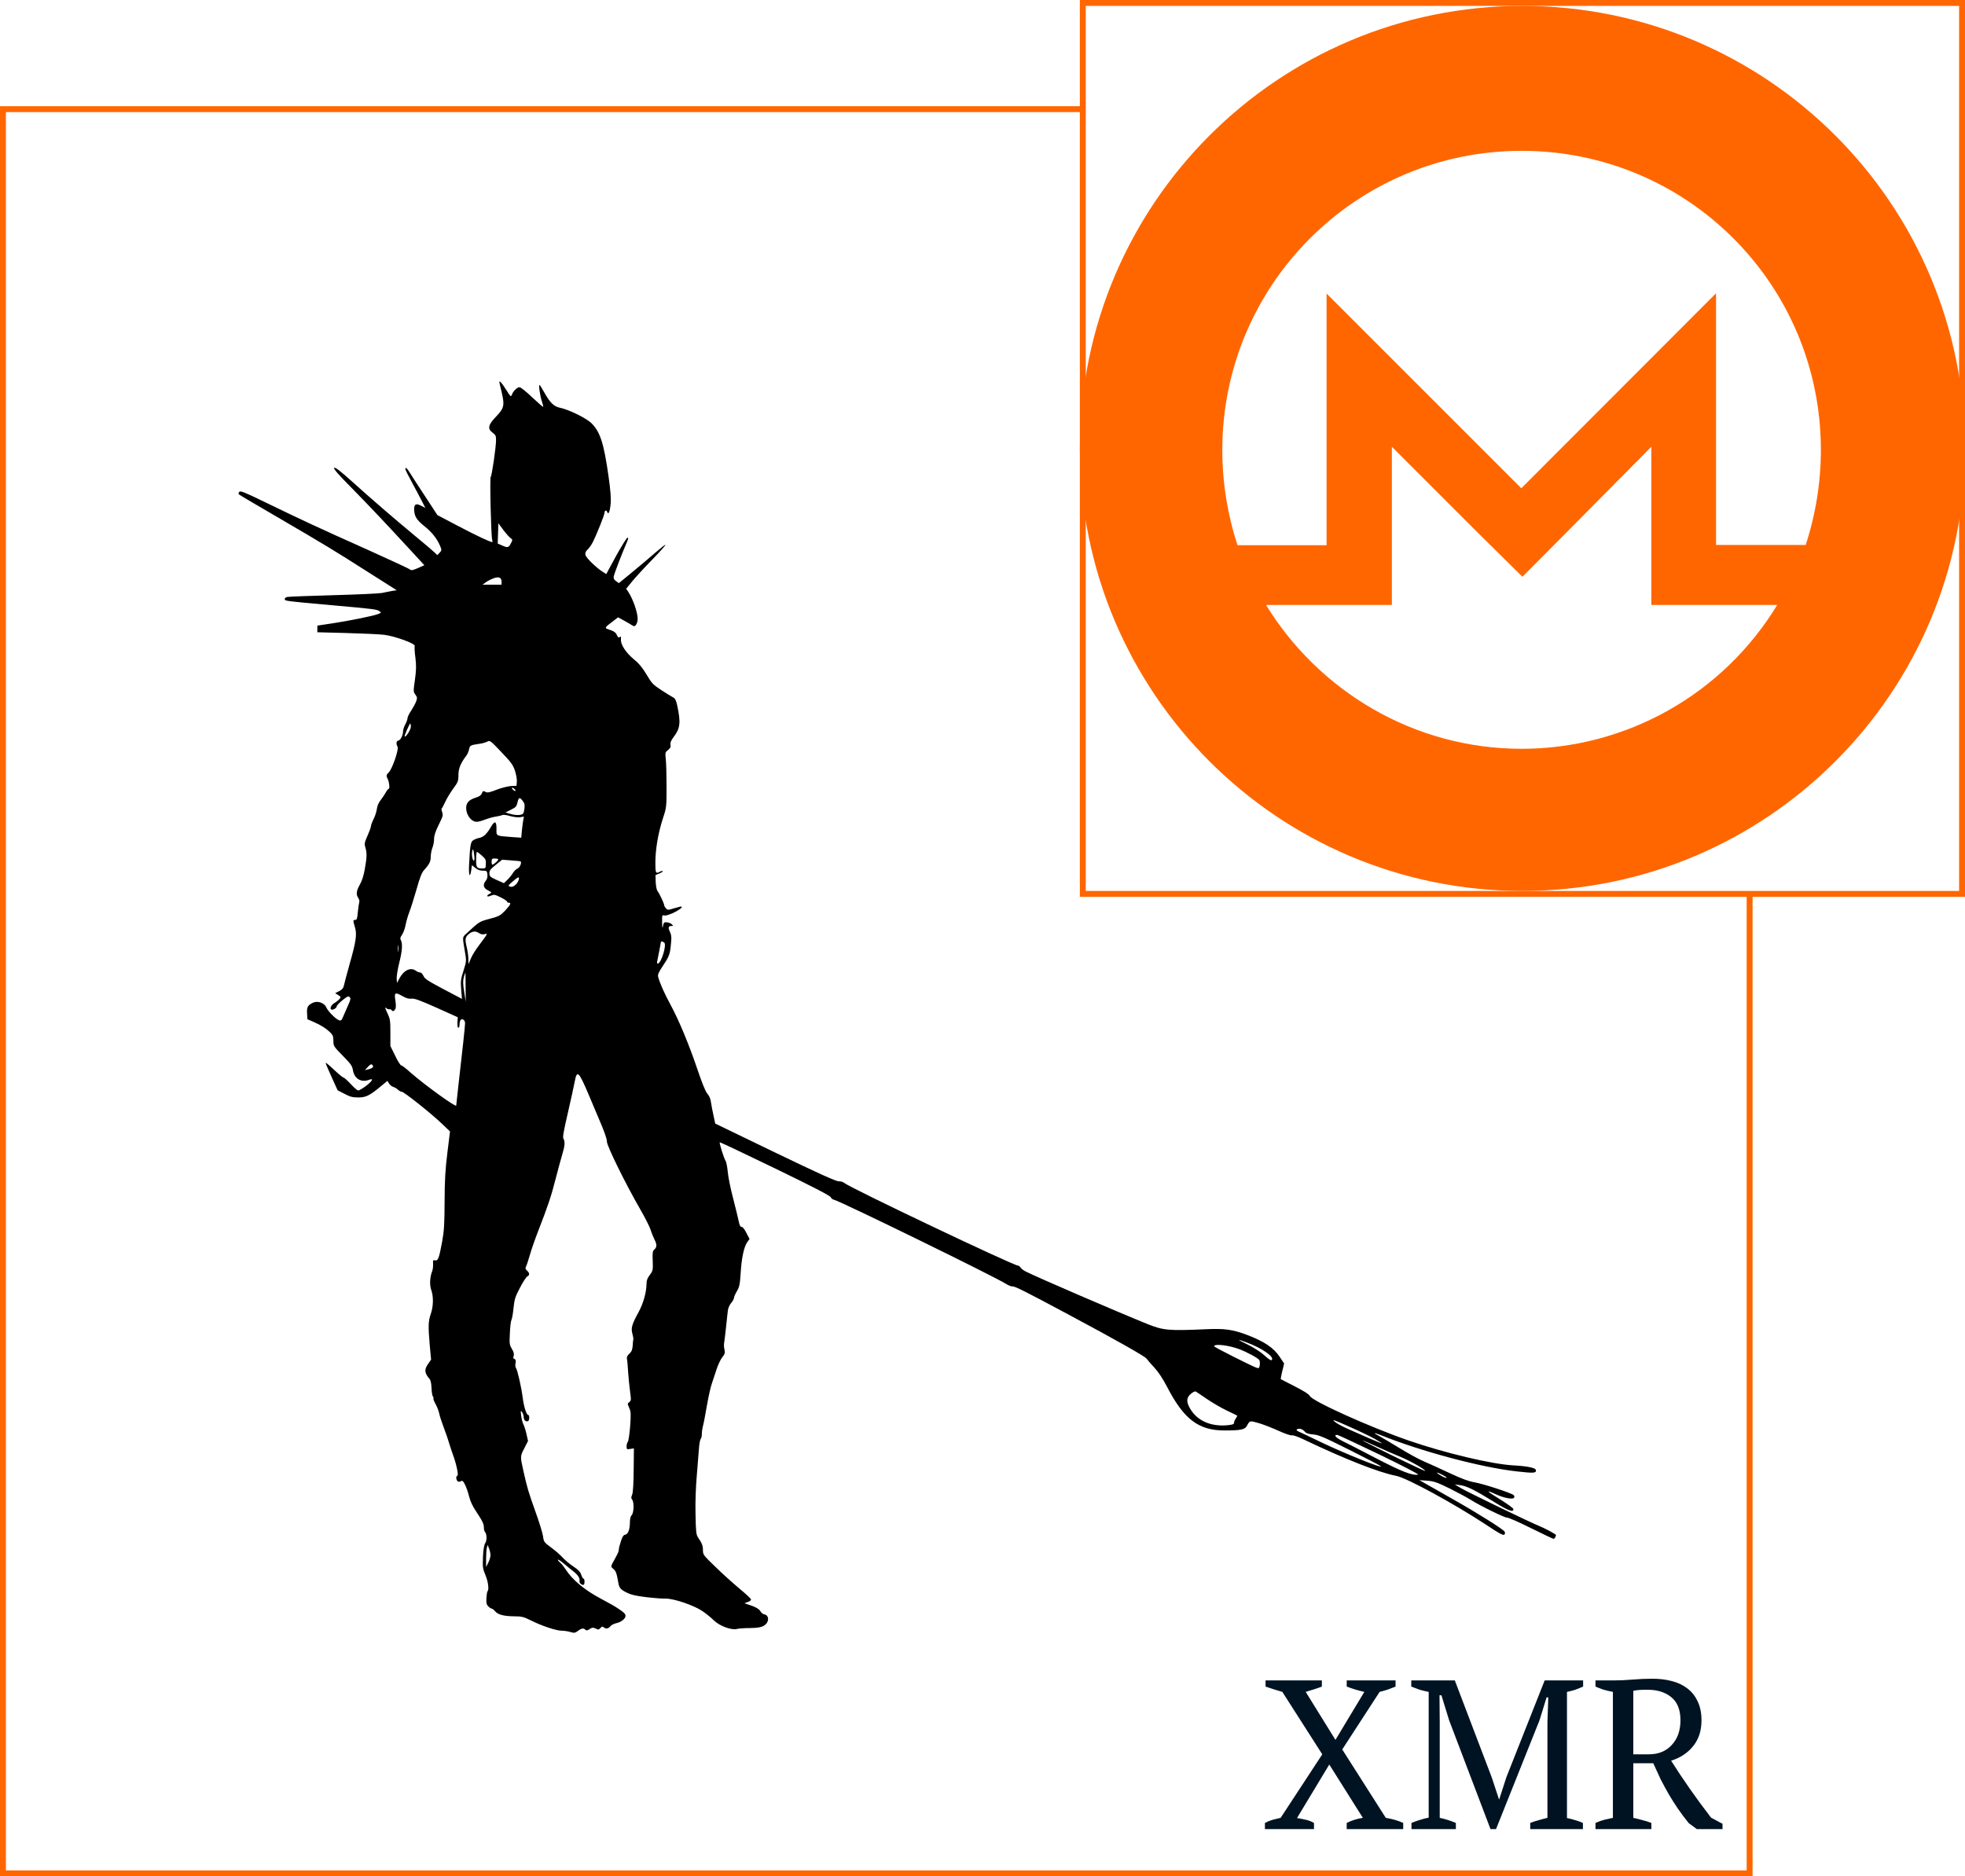 <svg width="333" height="318" viewBox="0 0 333 318" fill="none" xmlns="http://www.w3.org/2000/svg">
    <rect x="0.5" y="18.5" width="296" height="299" fill="white" stroke="#FF6600"/>
    <path d="M228.22 284.8H236.5V285.844C236.092 286.012 235.66 286.18 235.204 286.348C234.748 286.492 234.28 286.624 233.8 286.744L227.464 296.5L234.844 308.092C235.996 308.284 236.98 308.572 237.796 308.956V310H228.22V308.956C229.084 308.524 229.996 308.236 230.956 308.092L225.268 299.056L219.796 308.128C220.3 308.2 220.792 308.296 221.272 308.416C221.752 308.512 222.22 308.692 222.676 308.956V310H214.36V308.956C214.816 308.716 215.26 308.536 215.692 308.416C216.148 308.296 216.592 308.188 217.024 308.092L224.08 297.328L217.312 286.744C216.832 286.6 216.352 286.456 215.872 286.312C215.416 286.168 214.948 286.012 214.468 285.844V284.8H224.008V285.844C223.648 285.988 223.24 286.132 222.784 286.276C222.352 286.42 221.848 286.576 221.272 286.744L226.312 294.88L231.208 286.744C230.224 286.528 229.228 286.228 228.22 285.844V284.8ZM268.249 310H259.321V308.956C259.801 308.764 260.281 308.608 260.761 308.488C261.241 308.344 261.733 308.212 262.237 308.092V291.892L262.381 287.68H262.093L260.905 291.532L253.525 310H252.589L245.569 291.532L244.273 287.32H243.949L243.985 291.892V308.092C244.441 308.188 244.897 308.308 245.353 308.452C245.809 308.596 246.265 308.764 246.721 308.956V310H239.197V308.956C239.653 308.764 240.121 308.596 240.601 308.452C241.105 308.284 241.609 308.152 242.113 308.056V286.744C241.609 286.648 241.105 286.528 240.601 286.384C240.121 286.216 239.641 286.036 239.161 285.844V284.8H246.541L252.805 301.252L254.029 304.96H254.065L255.289 301.18L261.769 284.8H268.285V285.844C267.853 286.036 267.409 286.216 266.953 286.384C266.497 286.528 266.029 286.648 265.549 286.744V308.128C266.053 308.224 266.521 308.344 266.953 308.488C267.409 308.608 267.841 308.764 268.249 308.956V310ZM276.788 308.092C277.34 308.212 277.868 308.344 278.372 308.488C278.876 308.608 279.368 308.764 279.848 308.956V310H270.38V308.956C270.908 308.716 271.412 308.536 271.892 308.416C272.372 308.296 272.852 308.188 273.332 308.092V286.744C272.708 286.624 272.156 286.492 271.676 286.348C271.196 286.18 270.764 286.012 270.38 285.844V284.8H273.548C274.508 284.8 275.552 284.752 276.68 284.656C277.832 284.56 278.948 284.512 280.028 284.512C281.204 284.512 282.296 284.644 283.304 284.908C284.336 285.172 285.224 285.592 285.968 286.168C286.712 286.744 287.288 287.476 287.696 288.364C288.128 289.252 288.344 290.32 288.344 291.568C288.344 293.32 287.876 294.772 286.94 295.924C286.028 297.076 284.78 297.904 283.196 298.408C284.228 300.04 285.308 301.66 286.436 303.268C287.564 304.876 288.74 306.472 289.964 308.056L291.908 309.1V310H287.552L286.184 308.992C285.512 308.152 284.9 307.336 284.348 306.544C283.796 305.728 283.28 304.912 282.8 304.096C282.32 303.256 281.864 302.416 281.432 301.576C281.024 300.712 280.604 299.8 280.172 298.84H276.788V308.092ZM279.236 286.384C278.66 286.384 278.18 286.396 277.796 286.42C277.436 286.444 277.1 286.492 276.788 286.564V297.328H279.38C281.036 297.328 282.344 296.8 283.304 295.744C284.288 294.688 284.78 293.296 284.78 291.568C284.78 289.792 284.264 288.484 283.232 287.644C282.2 286.804 280.868 286.384 279.236 286.384Z" fill="#001322"/>
    <rect x="183.5" y="0.5" width="149" height="151" fill="white" stroke="#FF6600"/>
    <path d="M258 151C299.421 151 333 117.421 333 76C333 34.579 299.421 1 258 1C216.579 1 183 34.579 183 76C183 117.421 216.579 151 258 151Z" fill="#FF6600"/>
    <path d="M257.859 25.564C285.937 25.564 308.578 48.204 308.578 76.282C308.57 81.744 307.7 87.17 306 92.36H290.812V49.704L257.812 82.751L224.812 49.751V92.407H209.719C208.013 87.202 207.143 81.76 207.14 76.282C207.14 48.251 229.828 25.564 257.859 25.564ZM250.312 90.157L258 97.751L265.547 90.157L279.844 75.72V102.532H301.172C296.657 109.977 290.3 116.131 282.712 120.401C275.125 124.67 266.565 126.911 257.859 126.907C239.578 126.907 223.5 117.11 214.547 102.532H235.875V75.72L250.312 90.157Z" fill="white"/>
    <g clip-path="url(#clip0)">
        <g filter="url(#filter0_d)">
            <path d="M74.625 64.763C74.625 64.819 74.794 65.588 75.019 66.488C75.544 68.7 75.431 69.188 74.044 70.631C72.712 72.019 72.581 72.675 73.5 73.35C73.987 73.706 74.062 73.875 74.062 74.606C74.062 75.769 73.35 80.681 73.162 80.813C72.975 80.925 73.219 90.9 73.406 91.481C73.462 91.706 73.481 91.875 73.425 91.875C73.069 91.875 70.837 90.825 67.725 89.194L64.125 87.3L62.1 84.206C60.975 82.5 59.812 80.7 59.512 80.213C58.987 79.35 58.687 79.088 58.687 79.5C58.687 79.613 59.231 80.7 59.887 81.9C60.544 83.1 61.294 84.544 61.575 85.088L62.081 86.081L61.35 85.706C60.525 85.275 60.187 85.444 60.187 86.25C60.187 87.45 60.544 88.069 61.875 89.138C63.225 90.225 64.05 91.275 64.575 92.513C64.875 93.225 64.875 93.263 64.5 93.675L64.106 94.088L63.694 93.675C63.469 93.45 62.025 92.213 60.469 90.938C56.606 87.731 52.931 84.563 49.631 81.581C47.587 79.744 46.781 79.144 46.631 79.294C46.481 79.444 47.344 80.438 49.894 83.006C53.1 86.288 55.012 88.313 59.981 93.694L61.912 95.794L60.825 96.281C59.906 96.675 59.7 96.713 59.456 96.506C59.287 96.356 55.987 94.838 52.125 93.094C44.119 89.513 41.044 88.088 35.025 85.163C31.406 83.4 30.731 83.138 30.544 83.363C30.412 83.531 30.394 83.7 30.487 83.794C30.581 83.888 33.525 85.613 37.031 87.656C45.187 92.419 46.706 93.338 52.462 97.013L57.225 100.031L56.4 100.163C55.969 100.256 55.2 100.388 54.712 100.5C54.225 100.594 50.512 100.763 46.462 100.875C42.412 100.988 38.906 101.119 38.681 101.175C38.437 101.213 38.25 101.381 38.25 101.531C38.25 101.85 38.306 101.869 46.125 102.563C53.494 103.219 53.869 103.275 54.319 103.594C54.637 103.838 54.619 103.856 54.094 104.063C53.231 104.4 49.5 105.15 46.5 105.619L43.781 106.031V106.594V107.156L48.75 107.288C51.487 107.363 54.356 107.494 55.125 107.588C56.981 107.831 60.431 109.088 60.281 109.481C60.225 109.631 60.262 110.531 60.394 111.45C60.562 112.856 60.544 113.513 60.319 115.2C60.037 117.169 60.037 117.244 60.394 117.731C60.712 118.163 60.731 118.294 60.525 118.875C60.394 119.231 60 119.944 59.681 120.45C59.344 120.938 59.062 121.519 59.062 121.706C59.062 121.913 58.894 122.381 58.687 122.756C58.481 123.15 58.312 123.638 58.312 123.863C58.312 124.556 57.919 125.4 57.544 125.494C57.15 125.606 57.075 126.019 57.375 126.563C57.619 127.013 56.456 130.369 55.875 130.913C55.444 131.325 55.425 131.494 55.706 132.038C55.969 132.544 56.081 133.688 55.875 133.688C55.781 133.688 55.556 133.969 55.387 134.288C55.2 134.625 54.825 135.206 54.525 135.581C54.187 136.013 53.925 136.575 53.869 137.081C53.812 137.531 53.569 138.3 53.325 138.788C53.081 139.275 52.875 139.819 52.875 139.969C52.875 140.138 52.612 140.888 52.294 141.6C51.769 142.8 51.731 143.006 51.919 143.625C52.2 144.563 52.181 145.275 51.825 147.281C51.637 148.388 51.337 149.306 50.981 149.925C50.381 150.994 50.306 151.594 50.719 152.194C50.869 152.419 50.944 152.719 50.887 152.888C50.831 153.056 50.719 153.788 50.644 154.538C50.55 155.663 50.475 155.906 50.212 155.906C49.8 155.906 49.8 155.963 50.156 157.163C50.512 158.381 50.344 159.544 49.219 163.5C48.769 165.094 48.356 166.688 48.281 167.025C48.187 167.475 47.981 167.719 47.475 167.981L46.8 168.319L47.325 168.656C47.812 168.975 47.812 168.994 47.494 169.35C47.306 169.556 46.931 169.856 46.65 170.006C46.125 170.325 45.844 170.925 46.144 171.094C46.369 171.244 47.062 170.85 47.062 170.55C47.062 170.419 47.494 169.969 48.037 169.519C48.844 168.863 49.05 168.769 49.256 168.994C49.462 169.2 49.425 169.444 48.956 170.456C48.656 171.113 48.281 171.975 48.131 172.35C47.887 172.931 47.775 173.044 47.456 172.913C46.875 172.706 45.581 171.394 45.3 170.738C44.962 169.95 43.8 169.556 42.975 169.969C42.131 170.4 41.981 170.681 42.037 171.769L42.094 172.744L43.219 173.231C44.419 173.756 45.3 174.319 46.05 175.069C46.406 175.425 46.5 175.706 46.5 176.419C46.5 177.281 46.537 177.356 48.094 178.931C49.444 180.3 49.706 180.675 49.8 181.35C50.044 182.831 51.206 183.525 52.575 183C53.812 182.531 52.35 184.031 50.831 184.8C50.662 184.894 50.212 184.556 49.5 183.788C48.9 183.15 48.337 182.625 48.206 182.625C48.094 182.625 47.362 182.025 46.594 181.294C45.825 180.563 45.187 180.038 45.187 180.131C45.187 180.244 45.637 181.331 46.2 182.55L47.212 184.781L48.375 185.381C49.331 185.888 49.744 186 50.719 186C52.031 186 52.687 185.663 54.675 183.994L55.65 183.188L55.931 183.638C56.1 183.9 56.437 184.163 56.662 184.219C56.906 184.294 57.281 184.519 57.487 184.725C57.712 184.913 57.975 185.063 58.069 185.025C58.331 184.95 62.925 188.588 64.762 190.331L66.262 191.756L65.812 195.394C65.456 198.281 65.362 199.988 65.344 203.625C65.325 207.525 65.269 208.575 64.912 210.525C64.406 213.263 64.219 213.75 63.712 213.6C63.394 213.525 63.356 213.6 63.394 214.238C63.412 214.65 63.337 215.175 63.244 215.438C62.85 216.394 62.775 217.744 63.075 218.606C63.487 219.731 63.45 221.419 63 222.694C62.569 223.931 62.55 224.756 62.831 228.038L63.056 230.438L62.55 231.15C61.875 232.125 61.931 232.706 62.775 233.681C62.981 233.906 63.094 234.45 63.131 235.256C63.15 235.931 63.262 236.588 63.375 236.7C63.469 236.831 63.506 236.981 63.45 237.038C63.394 237.094 63.562 237.506 63.825 237.975C64.069 238.425 64.35 239.138 64.425 239.531C64.5 239.944 64.856 241.031 65.212 241.969C65.569 242.888 65.962 244.069 66.112 244.594C66.262 245.1 66.544 245.944 66.731 246.469C67.312 248.006 67.744 250.013 67.519 250.088C67.256 250.181 67.256 250.744 67.537 251.025C67.669 251.156 67.856 251.175 68.081 251.044C68.362 250.894 68.494 250.988 68.794 251.606C69 252 69.319 252.9 69.487 253.594C69.694 254.419 70.106 255.319 70.65 256.106C71.756 257.775 72 258.263 72 258.9C72 259.181 72.075 259.5 72.169 259.613C72.506 259.95 72.544 261.038 72.244 261.506C72.037 261.825 71.906 262.556 71.85 263.869C71.775 265.613 71.812 265.875 72.262 266.944C72.731 268.05 72.9 269.419 72.619 269.7C72.544 269.756 72.469 270.281 72.431 270.844C72.375 271.669 72.45 271.95 72.75 272.25C72.956 272.456 73.219 272.625 73.312 272.625C73.425 272.625 73.706 272.831 73.931 273.113C74.437 273.675 75.394 273.919 77.212 273.938C78.394 273.938 78.75 274.031 79.931 274.613C81.731 275.531 84.262 276.375 85.181 276.375C85.594 276.375 86.25 276.469 86.662 276.6C87.3 276.788 87.45 276.769 87.937 276.413C88.556 275.944 88.894 275.906 89.194 276.206C89.362 276.375 89.55 276.356 89.925 276.094C90.319 275.831 90.506 275.813 90.881 275.981C91.444 276.244 91.425 276.244 91.781 275.888C92.006 275.644 92.137 275.625 92.306 275.794C92.625 276.113 93.131 276.038 93.431 275.625C93.562 275.438 94.05 275.175 94.519 275.081C95.306 274.894 96 274.331 96 273.863C96 273.544 95.794 273.319 94.931 272.738C94.087 272.175 93.712 271.95 91.837 270.956C89.025 269.456 86.962 267.731 85.837 265.95C85.575 265.556 85.181 265.05 84.956 264.863C84.112 264.094 84.619 264.188 85.519 264.975C86.044 265.406 86.775 266.025 87.15 266.306C87.956 266.925 88.331 267.525 88.2 267.975C88.106 268.294 88.725 268.781 88.95 268.556C89.119 268.369 89.081 267.563 88.894 267.563C88.8 267.563 88.612 267.263 88.5 266.888C88.331 266.381 87.994 266.044 87.206 265.519C86.625 265.144 85.819 264.469 85.406 264.038C85.012 263.588 84.112 262.8 83.419 262.294C82.2 261.394 82.144 261.3 82.031 260.381C81.956 259.838 81.356 257.888 80.681 256.031C79.537 252.825 79.312 252.075 78.675 249.188C78.15 246.825 78.15 246.825 78.844 245.475L79.481 244.219L79.219 243.038C79.069 242.381 78.825 241.631 78.675 241.35C78.544 241.069 78.375 240.413 78.319 239.906C78.206 239.044 78.225 239.006 78.469 239.325C78.619 239.531 78.75 239.925 78.75 240.206C78.75 240.694 79.162 241.05 79.519 240.825C79.744 240.694 79.744 239.813 79.519 239.813C79.219 239.813 78.769 238.388 78.581 236.869C78.356 235.106 77.681 232.144 77.437 231.844C77.325 231.713 77.306 231.356 77.362 231.038C77.456 230.588 77.4 230.419 77.194 230.325C76.969 230.25 76.931 230.1 77.044 229.819C77.156 229.519 77.081 229.181 76.762 228.638C76.331 227.906 76.312 227.719 76.406 225.956C76.444 224.906 76.575 223.894 76.669 223.706C76.781 223.519 76.931 222.619 77.025 221.681C77.175 220.219 77.306 219.788 78.094 218.288C78.581 217.331 79.144 216.469 79.331 216.356C79.781 216.113 79.781 215.775 79.312 215.344C79.031 215.081 78.994 214.931 79.144 214.65C79.256 214.444 79.537 213.581 79.781 212.738C80.006 211.913 80.644 210.075 81.187 208.688C82.912 204.244 83.437 202.65 84.187 199.688C84.6 198.094 85.106 196.238 85.312 195.563C85.725 194.194 85.781 193.463 85.481 192.975C85.331 192.731 85.519 191.7 86.231 188.625C86.737 186.413 87.262 184.031 87.394 183.319C87.769 181.294 88.069 181.556 89.681 185.344C90.244 186.694 91.2 188.925 91.781 190.313C92.437 191.85 92.869 193.088 92.85 193.481C92.831 194.194 96.056 200.738 98.531 205.013C99.3 206.344 100.069 207.863 100.237 208.388C100.406 208.913 100.706 209.663 100.894 210.038C101.344 210.919 101.344 211.35 100.894 211.763C100.594 212.025 100.556 212.306 100.612 213.694C100.669 215.25 100.65 215.363 100.125 216.075C99.712 216.6 99.562 217.031 99.562 217.575C99.562 218.981 99.019 220.894 98.25 222.319C97.087 224.438 96.9 225.075 97.162 226.013C97.275 226.425 97.35 226.856 97.331 226.969C97.294 227.063 97.237 227.569 97.219 228.056C97.162 228.75 97.05 229.069 96.656 229.425C96.3 229.744 96.187 230.006 96.244 230.306C96.3 230.531 96.394 231.563 96.45 232.594C96.525 233.625 96.675 235.125 96.787 235.931C96.975 237.263 96.956 237.413 96.637 237.638C96.319 237.881 96.319 237.919 96.637 238.631C96.919 239.269 96.937 239.625 96.787 241.763C96.675 243.075 96.506 244.256 96.394 244.369C96.281 244.481 96.187 244.819 96.187 245.119C96.187 245.644 96.225 245.663 96.806 245.569L97.425 245.475L97.387 249.113C97.369 251.475 97.275 252.956 97.125 253.331C96.937 253.763 96.937 253.931 97.125 254.156C97.481 254.588 97.425 256.406 97.05 256.781C96.862 256.988 96.75 257.4 96.75 257.981C96.75 259.2 96.431 260.025 95.962 260.1C95.662 260.138 95.475 260.419 95.231 261.188C95.044 261.75 94.875 262.369 94.875 262.556C94.875 262.894 94.781 263.138 94.256 264.094C93.431 265.594 93.45 265.481 93.975 265.931C94.35 266.25 94.5 266.644 94.687 267.713C94.875 268.894 94.987 269.138 95.494 269.513C95.831 269.756 96.525 270.094 97.031 270.244C98.025 270.563 101.175 270.938 102.862 270.938C104.25 270.938 107.569 272.063 109.012 273.038C109.65 273.469 110.531 274.181 110.981 274.631C111.919 275.569 114 276.338 114.9 276.075C115.181 276 116.175 275.925 117.094 275.925C118.312 275.906 118.95 275.813 119.381 275.569C120.375 275.044 120.431 273.75 119.494 273.6C119.287 273.563 119.006 273.338 118.875 273.094C118.65 272.681 117.994 272.306 116.719 271.913L116.156 271.725L116.756 271.5C117.131 271.369 117.319 271.181 117.262 271.031C117.206 270.9 116.306 270.056 115.256 269.194C114.206 268.313 112.387 266.681 111.244 265.556C109.219 263.606 109.125 263.494 109.125 262.744C109.125 261.975 108.975 261.563 108.281 260.55C107.981 260.081 107.925 259.594 107.869 256.706C107.812 254.719 107.906 252.038 108.094 249.938C108.244 248.025 108.412 245.925 108.469 245.25C108.525 244.594 108.656 243.956 108.75 243.863C108.862 243.75 108.937 243.375 108.937 243C108.937 242.644 109.031 242.044 109.125 241.688C109.237 241.331 109.519 239.813 109.781 238.294C110.044 236.794 110.419 235.069 110.644 234.45C110.85 233.85 111.225 232.725 111.469 231.975C111.712 231.225 112.144 230.344 112.406 230.025C112.8 229.556 112.875 229.313 112.8 228.863C112.65 228.131 112.65 228.056 112.762 227.25C112.819 226.894 112.95 225.75 113.062 224.719C113.175 223.688 113.287 222.525 113.344 222.131C113.381 221.738 113.625 221.156 113.887 220.856C114.169 220.538 114.375 220.144 114.375 219.994C114.375 219.825 114.6 219.3 114.881 218.831C115.312 218.1 115.387 217.688 115.519 215.738C115.669 213.206 116.081 211.294 116.644 210.506L117.019 209.981L116.494 208.969C116.194 208.35 115.856 207.938 115.687 207.938C115.462 207.938 115.312 207.656 115.181 206.944C115.069 206.419 114.637 204.619 114.206 202.969C113.775 201.319 113.381 199.331 113.325 198.563C113.25 197.794 113.1 196.988 112.969 196.763C112.669 196.294 111.862 193.706 111.975 193.594C112.012 193.556 116.231 195.544 121.369 198.038C127.669 201.094 130.725 202.669 130.781 202.913C130.856 203.1 131.119 203.306 131.4 203.363C132.581 203.663 158.475 216.319 160.519 217.613C160.912 217.856 161.381 218.044 161.569 218.025C161.962 217.969 163.594 218.794 170.925 222.713C179.025 227.044 184.012 229.856 184.312 230.269C184.462 230.494 185.062 231.188 185.644 231.806C186.319 232.538 187.087 233.719 187.762 235.013C190.612 240.544 193.106 242.438 197.531 242.438C200.194 242.438 200.962 242.288 201.281 241.706C201.806 240.731 201.75 240.75 203.344 241.2C204.169 241.444 205.687 242.044 206.719 242.513C207.787 243 208.744 243.319 208.931 243.263C209.119 243.206 210 243.506 210.994 243.994C217.931 247.294 223.65 249.563 226.594 250.125C228.412 250.481 236.362 254.813 241.837 258.413C244.05 259.894 244.744 260.269 244.931 260.081C245.081 259.931 245.081 259.781 244.969 259.575C244.687 259.144 240.45 256.481 236.306 254.138C234.337 253.013 232.219 251.813 231.619 251.475L230.531 250.856L231.862 250.95C233.025 251.044 233.531 251.231 235.687 252.281C237.037 252.956 238.612 253.8 239.175 254.156C240.787 255.188 245.062 257.269 245.4 257.213C245.587 257.175 247.387 257.963 249.412 258.975C251.456 259.988 253.2 260.813 253.294 260.813C253.425 260.813 253.687 260.381 253.687 260.156C253.687 260.025 251.7 258.956 250.781 258.6C249.356 258.038 238.744 252.9 237.562 252.206L236.531 251.588L237.412 251.7C238.519 251.831 239.887 252.506 243.225 254.569C245.662 256.069 246.469 256.369 246.469 255.769C246.469 255.619 245.456 254.888 244.219 254.119C241.912 252.713 241.631 252.394 243.412 253.219C244.819 253.875 246.375 254.175 246.581 253.838C246.675 253.688 246.637 253.519 246.506 253.388C246.112 253.031 241.275 251.456 239.906 251.231C238.969 251.081 237.769 250.65 235.687 249.675C234.094 248.925 232.106 248.025 231.281 247.669C230.456 247.331 228.6 246.3 227.156 245.419C225.712 244.538 224.175 243.619 223.744 243.394C222.637 242.831 222.731 242.738 223.931 243.206C230.794 245.981 240.975 248.7 247.031 249.375C250.012 249.713 250.425 249.675 250.256 249.094C250.144 248.756 248.719 248.475 246.544 248.363C242.794 248.156 234.994 246.3 228.712 244.144C222.15 241.875 212.344 237.45 211.969 236.588C211.837 236.306 210.994 235.763 209.437 234.975C208.144 234.319 207.075 233.756 207.037 233.738C207.019 233.7 207.131 233.1 207.3 232.388L207.619 231.094L206.869 229.969C205.819 228.394 204.225 227.344 201.319 226.238C198.881 225.319 197.475 225.131 194.381 225.281C188.044 225.563 187.144 225.488 184.406 224.381C179.081 222.225 165.562 216.394 163.781 215.475C163.481 215.325 163.106 215.044 162.975 214.856C162.844 214.65 162.637 214.5 162.525 214.5C161.756 214.5 133.931 201.263 133.087 200.494C132.9 200.325 132.469 200.194 132.15 200.213C131.7 200.231 128.719 198.881 121.369 195.338L111.206 190.425L110.925 189.113C110.756 188.381 110.569 187.369 110.494 186.863C110.419 186.263 110.212 185.738 109.875 185.363C109.537 184.969 108.975 183.563 108.15 181.125C106.725 176.925 105.056 172.913 103.594 170.213C102.6 168.394 101.775 166.519 101.531 165.544C101.437 165.169 101.625 164.756 102.45 163.519C103.481 161.963 103.575 161.7 103.762 159.281C103.8 158.869 103.725 158.306 103.575 158.025C103.2 157.294 103.237 156.938 103.725 156.938C104.1 156.938 104.119 156.9 103.856 156.656C103.687 156.488 103.312 156.338 103.012 156.319C102.525 156.281 102.469 156.356 102.356 156.938C102.262 157.444 102.225 157.294 102.206 156.319C102.187 155.119 102.206 155.044 102.562 155.156C103.125 155.325 105.825 153.956 105.525 153.656C105.487 153.6 104.925 153.731 104.306 153.919C103.219 154.256 103.125 154.256 102.862 153.956C102.694 153.769 102.562 153.544 102.562 153.431C102.562 153.15 101.737 151.388 101.419 151.013C101.287 150.844 101.156 150.188 101.119 149.513L101.081 148.313L101.756 148.031C102.131 147.863 102.394 147.694 102.319 147.638C102.262 147.581 102.056 147.619 101.85 147.731C101.137 148.125 101.062 147.994 101.062 146.288C101.062 144 101.512 141.3 102.281 138.9C102.956 136.838 102.956 136.838 102.956 133.313C102.956 131.363 102.9 129.263 102.825 128.644C102.712 127.556 102.731 127.481 103.219 127.106C103.594 126.788 103.706 126.581 103.631 126.225C103.556 125.869 103.706 125.513 104.156 124.913C105.281 123.45 105.394 122.456 104.756 119.531C104.569 118.669 104.4 118.35 104.044 118.181C103.8 118.05 102.9 117.506 102.075 116.963C100.669 116.044 100.462 115.838 99.562 114.319C98.869 113.156 98.269 112.425 97.519 111.825C96.112 110.681 95.156 109.256 95.231 108.413C95.25 107.888 95.212 107.794 95.025 107.963C94.819 108.113 94.725 108.038 94.537 107.625C94.331 107.156 94.012 106.95 92.962 106.613C92.456 106.463 92.55 106.275 93.694 105.431L94.744 104.625L95.7 105.15C96.225 105.431 96.844 105.806 97.087 105.956C97.481 106.2 97.556 106.181 97.8 105.863C97.95 105.656 98.062 105.225 98.062 104.925C98.062 103.781 97.294 101.569 96.45 100.275L96.112 99.788L97.162 98.494C97.744 97.8 99.262 96.131 100.556 94.819C101.831 93.506 102.825 92.4 102.769 92.344C102.694 92.306 101.981 92.869 101.156 93.581C100.331 94.313 98.587 95.775 97.275 96.863L94.875 98.831L94.406 98.494C94.031 98.231 93.956 98.044 94.012 97.65C94.106 97.2 95.4 93.806 96.262 91.819C96.487 91.294 96.506 91.125 96.337 91.125C96.206 91.144 95.344 92.531 94.406 94.219L92.737 97.294L92.175 96.938C91.069 96.244 89.287 94.519 89.212 94.05C89.137 93.713 89.25 93.45 89.569 93.15C89.831 92.906 90.244 92.325 90.487 91.838C91.106 90.6 92.437 87.281 92.437 86.944C92.437 86.513 92.756 86.381 92.887 86.756C93.112 87.319 93.356 86.738 93.487 85.406C93.562 84.469 93.469 83.119 93.112 80.625C92.325 75.131 91.725 73.238 90.262 71.756C89.437 70.913 86.456 69.431 84.975 69.131C83.831 68.888 83.231 68.306 82.125 66.319C81.806 65.738 81.487 65.25 81.431 65.25C81.244 65.25 81.544 67.219 81.844 68.063C81.994 68.513 82.087 68.906 82.05 68.944C82.012 69 81.169 68.269 80.175 67.331C79.2 66.394 78.244 65.625 78.037 65.625C77.625 65.625 76.969 66.281 76.744 66.9C76.594 67.313 76.519 67.238 75.75 66.019C75.037 64.894 74.625 64.425 74.625 64.763ZM76.5 91.181C76.875 91.444 76.894 91.481 76.612 92.025C76.2 92.831 76.05 92.869 75.15 92.475L74.344 92.119L74.4 90.413L74.456 88.688L75.281 89.794C75.731 90.394 76.275 91.013 76.5 91.181ZM75 98.588V99.094H73.387H71.775L72.281 98.719C72.544 98.513 73.125 98.213 73.556 98.044C74.512 97.669 75 97.856 75 98.588ZM59.625 123.169C59.625 123.656 58.762 125.006 58.575 124.819C58.481 124.725 59.4 122.625 59.531 122.625C59.587 122.625 59.625 122.869 59.625 123.169ZM77.269 130.631C77.475 131.269 77.625 132.113 77.587 132.488L77.531 133.181L76.594 133.219C76.087 133.256 75 133.519 74.175 133.838C73.087 134.269 72.619 134.381 72.356 134.25C71.887 133.988 71.831 134.006 71.644 134.494C71.531 134.775 71.212 135 70.725 135.15C69.487 135.525 69 136.031 69 136.95C69 137.925 69.619 138.938 70.369 139.2C70.762 139.35 71.137 139.294 72.056 138.956C72.694 138.713 73.594 138.45 74.062 138.394C74.531 138.319 75.019 138.206 75.131 138.131C75.262 138.056 75.844 138.131 76.425 138.3C77.025 138.469 77.775 138.563 78.131 138.506L78.787 138.394L78.656 139.088C78.6 139.463 78.487 140.269 78.431 140.888L78.337 141.975L76.725 141.863C73.987 141.656 74.119 141.713 74.137 140.494C74.156 139.125 73.837 139.031 73.181 140.175C72.487 141.356 71.944 141.863 71.212 142.013C70.875 142.069 70.425 142.256 70.2 142.406C69.75 142.688 69.656 143.231 69.487 146.663C69.412 148.406 69.637 148.913 69.862 147.469L69.975 146.625L70.537 147.094C70.912 147.413 71.325 147.563 71.812 147.563C72.487 147.563 72.525 147.6 72.6 148.2C72.637 148.631 72.562 148.988 72.337 149.25C71.775 149.944 71.906 150.506 72.694 150.9C73.369 151.256 73.369 151.275 72.975 151.481C72.319 151.819 72.487 152.1 73.181 151.8C73.744 151.575 73.856 151.594 74.869 152.1C75.45 152.381 75.937 152.719 75.937 152.813C75.937 152.925 76.069 153 76.219 153C76.687 153 76.537 153.3 75.619 154.313C74.775 155.194 74.587 155.288 72.994 155.719C71.212 156.188 71.175 156.225 69.056 158.213C68.325 158.869 68.344 158.663 68.812 161.456C69.056 162.844 69.037 162.938 68.55 164.513C68.081 165.956 68.044 166.294 68.156 167.7L68.287 169.294L65.156 167.644C62.512 166.238 61.969 165.9 61.762 165.394C61.612 165.056 61.369 164.813 61.181 164.813C60.994 164.813 60.675 164.681 60.487 164.531C59.606 163.875 58.444 164.419 57.694 165.806L57.281 166.594L57.225 165.9C57.187 165.525 57.375 164.344 57.637 163.275C58.162 161.213 58.256 159.956 57.937 159.356C57.769 159.075 57.825 158.869 58.125 158.438C58.331 158.138 58.612 157.406 58.725 156.806C58.837 156.206 59.119 155.213 59.362 154.594C59.606 153.975 60.15 152.25 60.581 150.75C61.144 148.725 61.481 147.881 61.856 147.469C62.756 146.494 63 146.006 63 145.163C63 144.731 63.131 144.056 63.281 143.681C63.431 143.325 63.562 142.65 63.562 142.2C63.562 141.619 63.787 140.925 64.35 139.781C65.062 138.356 65.119 138.131 64.931 137.644C64.819 137.325 64.781 137.063 64.856 137.025C64.912 136.988 65.175 136.5 65.437 135.938C65.681 135.375 66.3 134.363 66.787 133.688C67.612 132.563 67.687 132.394 67.687 131.363C67.687 130.256 68.062 129.338 69.019 128.081C69.206 127.856 69.412 127.369 69.487 127.013C69.619 126.338 69.731 126.281 71.156 126.075C71.681 126.019 72.3 125.831 72.562 125.7C73.012 125.438 73.087 125.494 74.944 127.444C76.612 129.188 76.931 129.619 77.269 130.631ZM77.25 133.781C77.381 133.931 77.4 134.063 77.287 134.063C77.194 134.063 77.006 133.931 76.875 133.781C76.744 133.631 76.725 133.5 76.837 133.5C76.931 133.5 77.119 133.631 77.25 133.781ZM78.619 135.788C78.919 136.181 78.956 136.444 78.862 137.138C78.731 137.925 78.675 138 78.112 138.113C77.756 138.169 77.081 138.113 76.575 137.963L75.656 137.7L76.594 137.231C77.419 136.819 77.55 136.669 77.7 135.975C77.906 135.094 78.075 135.056 78.619 135.788ZM70.369 144.975C70.519 146.006 70.2 146.213 70.012 145.219C69.919 144.638 70.031 143.831 70.2 144.019C70.237 144.056 70.312 144.488 70.369 144.975ZM71.662 145.013C72.281 145.556 72.375 145.725 72.337 146.419C72.319 147.131 72.281 147.188 71.794 147.188C70.781 147.188 70.687 147.056 70.687 145.669C70.687 144.956 70.744 144.375 70.837 144.375C70.912 144.394 71.287 144.675 71.662 145.013ZM74.437 145.65C74.437 145.819 73.969 146.269 73.556 146.513C73.387 146.606 73.312 146.475 73.312 146.081C73.312 145.556 73.369 145.5 73.875 145.5C74.194 145.5 74.437 145.575 74.437 145.65ZM78.206 145.988C78.469 146.138 78.112 147.038 77.719 147.188C77.494 147.281 77.119 147.619 76.912 147.975C76.706 148.313 76.275 148.838 75.956 149.138L75.394 149.681L74.175 149.138C73.05 148.631 72.956 148.538 72.937 148.013C72.937 147.525 73.125 147.3 74.025 146.569L75.094 145.706L76.594 145.819C77.419 145.875 78.15 145.95 78.206 145.988ZM77.906 149.1C77.681 149.85 76.969 150.431 76.481 150.281C76.05 150.131 76.069 150.113 76.856 149.419C77.794 148.594 78.075 148.5 77.906 149.1ZM71.194 158.156C71.475 158.344 71.794 158.4 72.112 158.325C72.712 158.175 72.731 158.138 71.212 160.163C70.612 160.95 69.956 162 69.769 162.506L69.394 163.406L69.375 162.563C69.375 162.094 69.244 161.175 69.094 160.519C68.756 159.15 68.831 158.794 69.506 158.25C70.087 157.8 70.65 157.763 71.194 158.156ZM102.544 159.731C103.05 160.05 102.056 163.313 101.456 163.313C101.362 163.313 101.325 163.163 101.362 162.975C101.512 162.281 102 159.769 102 159.656C102 159.506 102.244 159.544 102.544 159.731ZM57.506 161.194C57.469 161.494 57.431 161.288 57.431 160.781C57.431 160.256 57.469 160.031 57.506 160.256C57.544 160.5 57.544 160.913 57.506 161.194ZM68.906 167.306L68.925 169.781L68.662 168.094C68.456 166.763 68.437 166.238 68.606 165.6C68.737 165.169 68.85 164.813 68.869 164.813C68.887 164.813 68.906 165.938 68.906 167.306ZM58.275 168.863C58.894 169.2 59.306 169.313 59.737 169.256C60.187 169.181 61.106 169.5 63.956 170.775L67.575 172.406L67.519 173.288C67.5 173.85 67.556 174.188 67.669 174.188C67.781 174.188 67.875 173.963 67.875 173.663C67.875 173.381 67.95 173.044 68.025 172.913C68.287 172.519 68.812 172.856 68.812 173.419C68.812 173.944 68.306 178.575 67.687 183.938C67.481 185.738 67.312 187.275 67.312 187.369C67.312 187.744 61.912 183.844 59.531 181.744C58.819 181.088 58.125 180.563 57.994 180.563C57.862 180.563 57.394 179.831 56.962 178.913L56.156 177.281V175.031C56.156 172.969 56.119 172.688 55.631 171.675C55.237 170.831 55.2 170.625 55.444 170.85C55.631 171 55.875 171.094 56.006 171.056C56.119 171.019 56.269 171.075 56.344 171.169C56.512 171.469 56.775 171.413 56.981 171.019C57.112 170.813 57.112 170.306 57.019 169.669C56.775 168.169 56.906 168.094 58.275 168.863ZM53.175 180.581C53.344 180.863 53.081 181.069 52.406 181.238L51.844 181.369L52.294 180.863C52.8 180.338 52.969 180.263 53.175 180.581ZM201.3 227.531C203.944 228.525 206.025 229.988 205.519 230.494C205.387 230.625 204.975 230.363 204.262 229.706C203.625 229.125 202.519 228.413 201.487 227.906C199.556 226.969 199.5 226.856 201.3 227.531ZM200.006 228.656C201.337 229.163 203.081 230.1 203.4 230.494C203.494 230.606 203.531 231 203.494 231.338C203.4 231.863 203.344 231.938 202.987 231.825C202.256 231.6 195.75 228.319 195.75 228.169C195.75 227.7 198.206 227.981 200.006 228.656ZM194.569 237.131C195.506 237.769 197.025 238.65 197.944 239.081C198.844 239.513 199.631 239.888 199.669 239.925C199.687 239.944 199.594 240.169 199.425 240.413C199.256 240.638 199.125 240.975 199.125 241.144C199.125 241.388 198.881 241.463 197.962 241.556C195.187 241.8 192.881 240.788 191.7 238.763C191.006 237.6 191.044 236.869 191.812 236.231C192.15 235.931 192.525 235.763 192.637 235.838C192.75 235.894 193.612 236.475 194.569 237.131ZM222.975 243.863C223.669 244.256 224.212 244.594 224.194 244.631C224.156 244.65 223.219 244.275 222.075 243.788C220.95 243.281 219.3 242.569 218.419 242.175C217.519 241.781 216.506 241.238 216.169 240.938C215.644 240.488 216.112 240.656 218.625 241.781C220.331 242.531 222.281 243.469 222.975 243.863ZM211.125 242.644C211.331 242.906 211.725 243.038 212.531 243.113C213.487 243.188 214.312 243.544 218.7 245.738C221.494 247.144 223.875 248.363 223.969 248.475C224.569 249.038 217.8 246.319 213.75 244.369C212.156 243.6 210.562 242.831 210.206 242.681C209.719 242.475 209.625 242.363 209.831 242.231C210.187 242.025 210.769 242.213 211.125 242.644ZM223.744 246.506C227.55 248.344 230.512 249.881 230.325 249.919C229.35 250.106 227.625 249.45 223.256 247.181C220.762 245.888 218.156 244.538 217.444 244.2C216.319 243.619 215.962 243.188 216.619 243.188C216.75 243.188 219.956 244.688 223.744 246.506ZM223.35 245.175C224.625 245.756 226.462 246.563 227.437 246.956C229.05 247.631 231.675 249.131 231.506 249.3C231.469 249.338 229.031 248.194 226.106 246.769C223.181 245.325 220.837 244.144 220.912 244.144C220.969 244.125 222.075 244.594 223.35 245.175ZM234.562 250.031C235.031 250.275 235.275 250.481 235.125 250.481C234.975 250.5 234.506 250.294 234.094 250.031C233.137 249.45 233.456 249.431 234.562 250.031ZM73.125 263.531C73.125 263.85 72.956 264.431 72.75 264.844L72.375 265.575V264.188C72.375 263.419 72.431 262.575 72.506 262.313L72.637 261.844L72.862 262.406C72.994 262.725 73.106 263.231 73.125 263.531Z" fill="black"/>
        </g>
    </g>
    <defs>
        <filter id="filter0_d" x="30.429" y="54.655" width="243.259" height="232.062" filterUnits="userSpaceOnUse" color-interpolation-filters="sRGB">
            <feFlood flood-opacity="0" result="BackgroundImageFix"/>
            <feColorMatrix in="SourceAlpha" type="matrix" values="0 0 0 0 0 0 0 0 0 0 0 0 0 0 0 0 0 0 127 0"/>
            <feOffset dx="10"/>
            <feGaussianBlur stdDeviation="5"/>
            <feColorMatrix type="matrix" values="0 0 0 0 1 0 0 0 0 0.4 0 0 0 0 0 0 0 0 1 0"/>
            <feBlend mode="normal" in2="BackgroundImageFix" result="effect1_dropShadow"/>
            <feBlend mode="normal" in="SourceGraphic" in2="effect1_dropShadow" result="shape"/>
        </filter>
        <clipPath id="clip0">
            <rect x="24" y="63" width="240" height="216.375" fill="white"/>
        </clipPath>
    </defs>
</svg>
